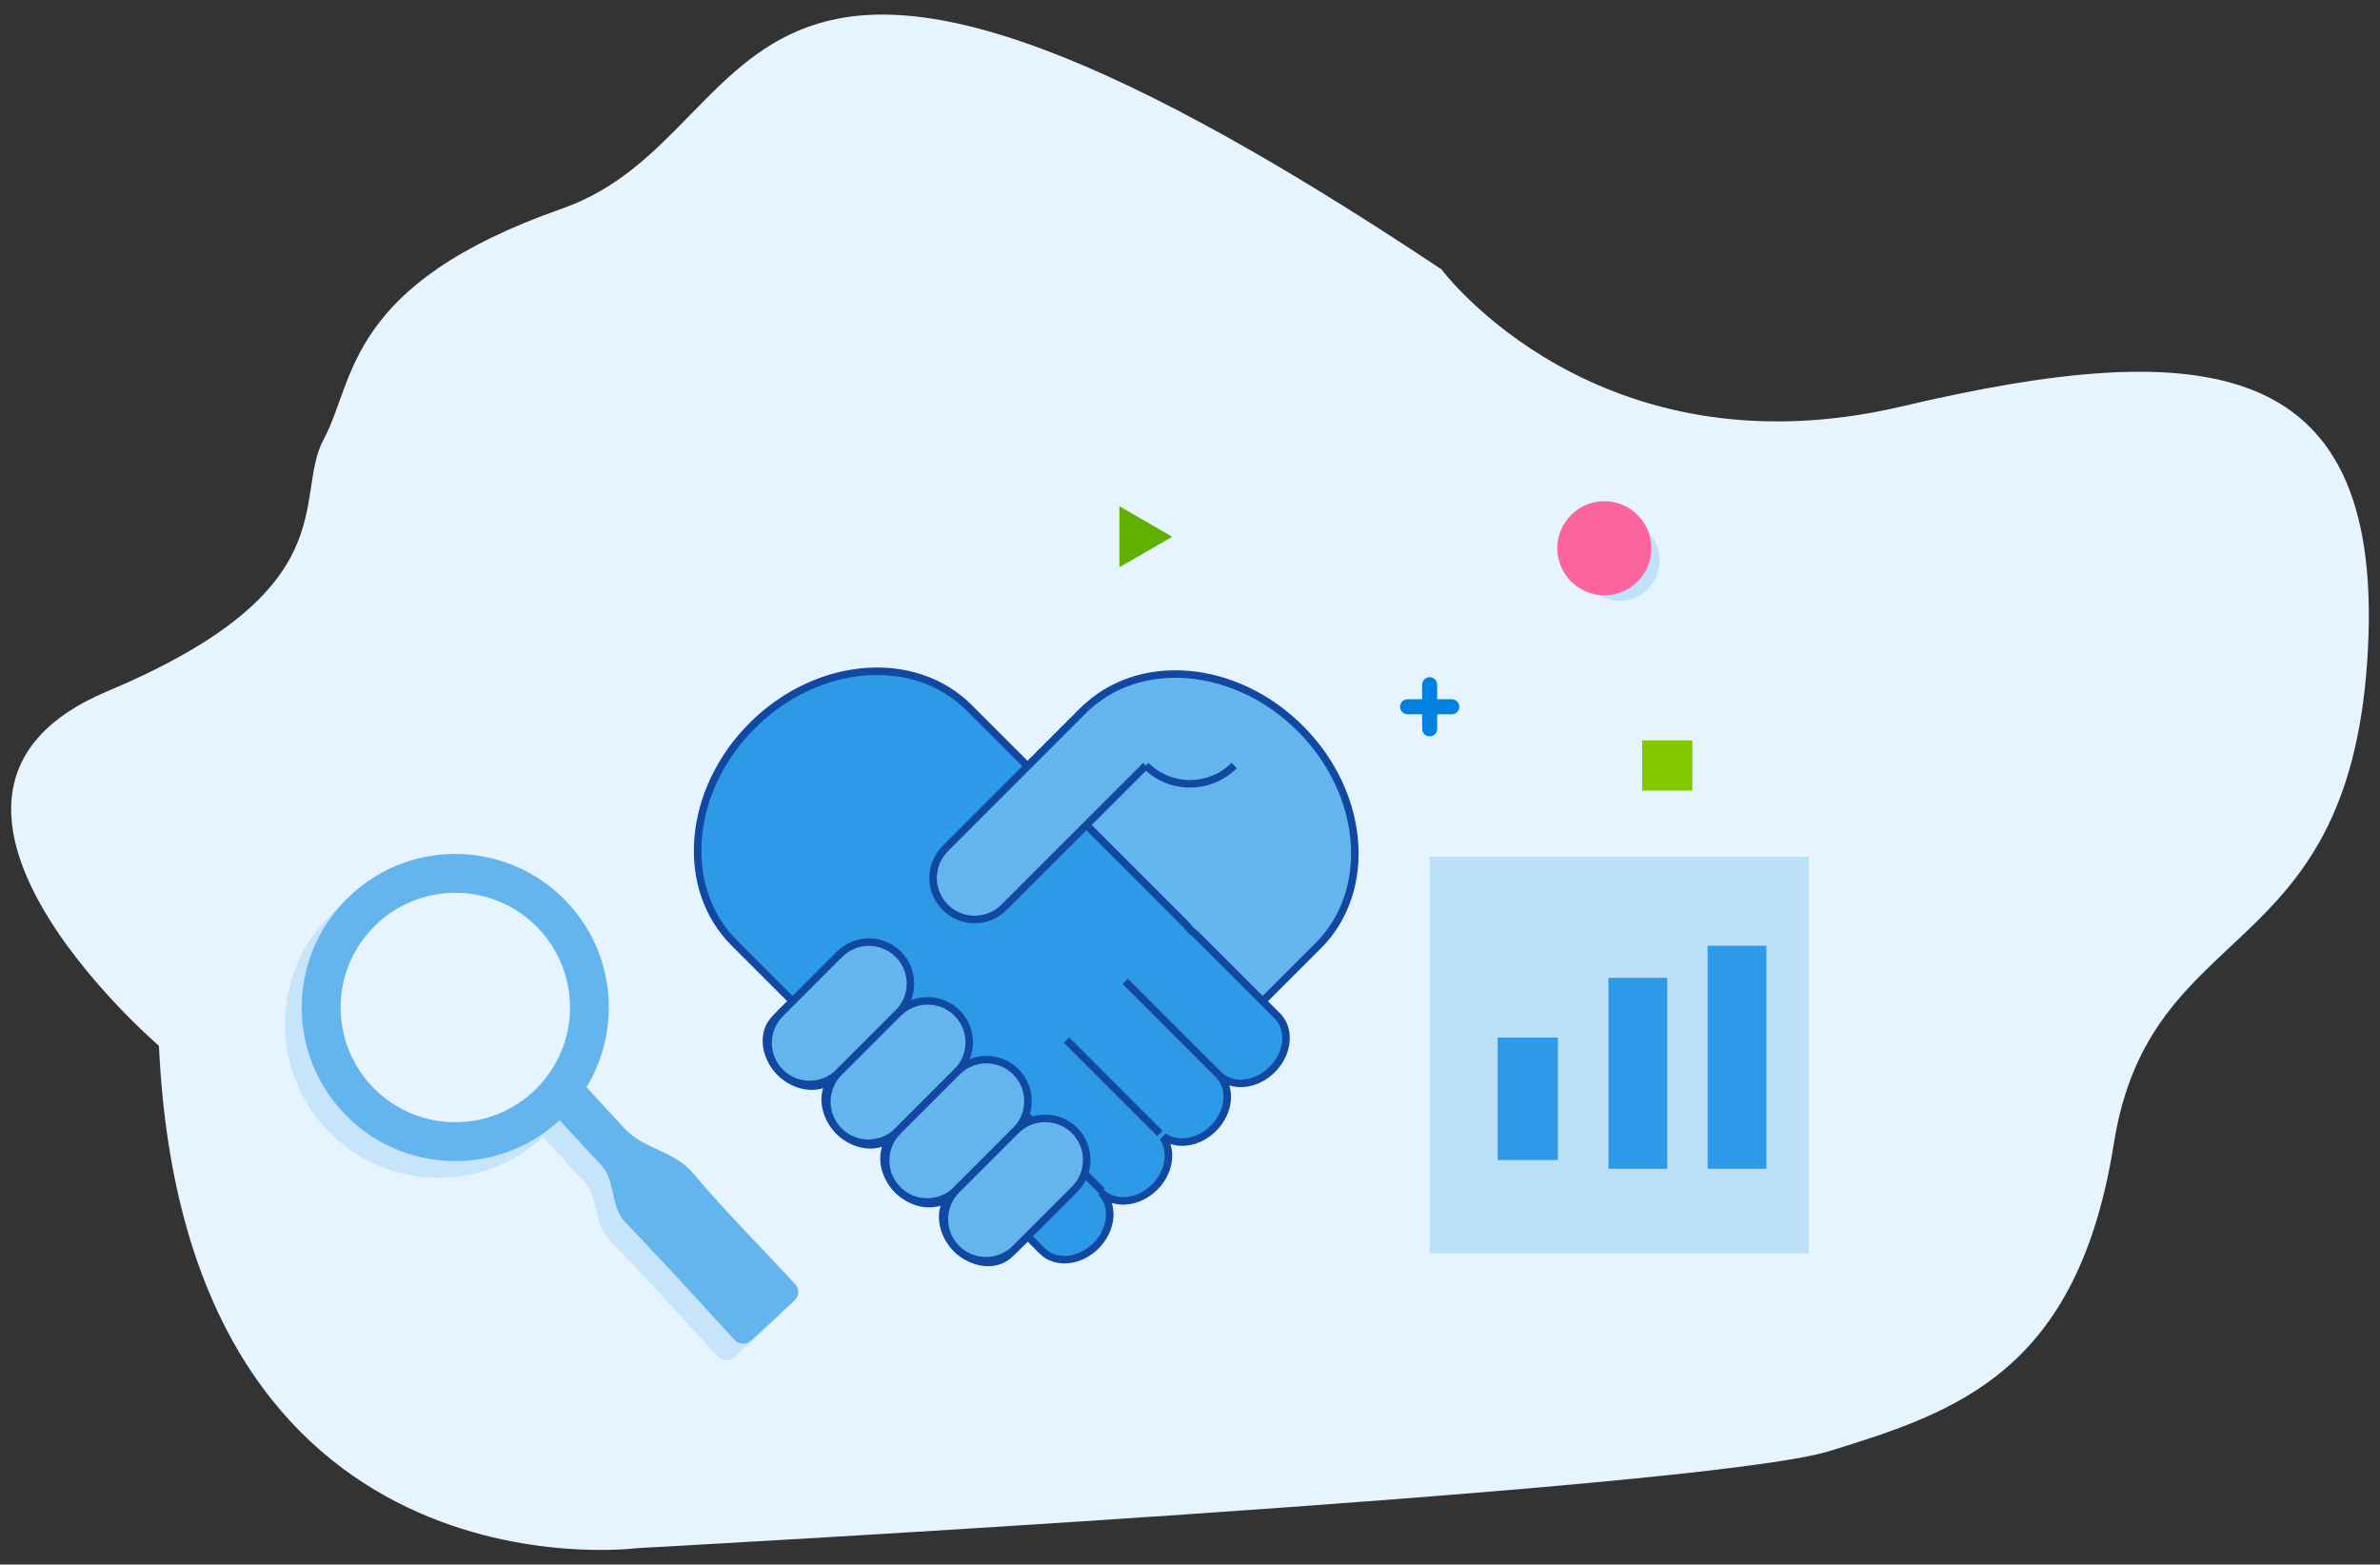 <?xml version="1.0" encoding="utf-8"?>
<!-- Generator: Adobe Illustrator 16.0.0, SVG Export Plug-In . SVG Version: 6.00 Build 0)  -->
<!DOCTYPE svg PUBLIC "-//W3C//DTD SVG 1.1 Basic//EN" "http://www.w3.org/Graphics/SVG/1.1/DTD/svg11-basic.dtd">
<svg version="1.1" baseProfile="basic" id="Layer_1"
	 xmlns="http://www.w3.org/2000/svg" xmlns:xlink="http://www.w3.org/1999/xlink" x="0px" y="0px" width="316.859px"
	 height="208.304px" viewBox="0 0 316.859 208.304" xml:space="preserve">
<rect x="0" y="0" width="316.859" height="208.304" fill="#333333" stroke="none"/>
<g>
	<path fill="#E5F4FF" d="M84.735,206.129c0,0-60.131,7.817-63.575-66.89c0,0-39.246-33.589-6.885-47.197
		C46.636,78.431,38.895,66.27,43.11,58.451c4.214-7.818,2.837-20.557,31.755-30.691c28.918-10.136,19.278-57.045,117.049,8.106
		c0,0,20.655,27.798,61.279,18.242c40.623-9.556,64.721-6.949,61.967,33.879c-2.754,40.83-28.918,33.876-33.738,64.281
		c-4.819,30.407-20.914,35.711-37.929,40.949C226.479,198.456,84.735,206.129,84.735,206.129z"/>
	<path fill="#C0E1F9" d="M215.616,69.308c2.954,0,5.345,2.391,5.345,5.342c0,2.952-2.391,5.342-5.345,5.342
		c-2.946,0-5.34-2.39-5.34-5.342C210.276,71.699,212.67,69.308,215.616,69.308z"/>
	<circle fill="#FB649C" cx="213.593" cy="72.993" r="6.262"/>
	<path fill="#64B4ED" stroke="#1148A1" stroke-miterlimit="10" d="M111.703,150.592c-2.16-2.162-2.467-5.357-0.686-7.136
		c-1.781,1.779-4.975,1.474-7.139-0.688c-2.161-2.159-2.467-5.354-0.685-7.135l10.843-10.845c0.183-0.183,0.391-0.332,0.606-0.474
		c0.328-0.402,0.669-0.799,1.042-1.172l28.547-28.547c7.315-7.314,20.248-6.242,28.889,2.401c8.64,8.642,9.717,21.575,2.401,28.89
		l-28.547,28.548c-0.373,0.373-0.773,0.709-1.174,1.04c-0.139,0.213-0.291,0.422-0.472,0.607l-10.846,10.843
		c-1.78,1.78-4.974,1.476-7.137-0.687c-2.162-2.161-2.463-5.356-0.686-7.137c-1.778,1.78-4.975,1.475-7.135-0.687
		c-1.847-1.846-2.326-4.442-1.32-6.27c-0.039-0.039-0.082-0.072-0.12-0.112c-0.04-0.039-0.076-0.081-0.112-0.122
		C116.144,152.918,113.549,152.438,111.703,150.592z"/>
	<path fill="#64B4ED" stroke="#1148A1" stroke-miterlimit="10" d="M152.551,101.922c3.247,3.246,8.512,3.246,11.758,0"/>
	<g>
		<path fill="#2D9AE7" stroke="#1148A1" stroke-miterlimit="10" d="M161.55,150.223c2.158-2.162,2.465-5.355,0.685-7.136
			c1.78,1.78,4.976,1.474,7.137-0.688c2.163-2.159,2.468-5.355,0.687-7.137l-10.842-10.841c-0.186-0.186-0.392-0.334-0.605-0.474
			c-0.329-0.404-0.67-0.799-1.042-1.174l-28.548-28.547c-7.316-7.315-20.248-6.241-28.89,2.402
			c-8.639,8.641-9.716,21.576-2.401,28.891l28.547,28.547c0.374,0.373,0.771,0.713,1.174,1.04c0.139,0.212,0.288,0.42,0.472,0.607
			l10.843,10.843c1.782,1.778,4.978,1.477,7.14-0.687c2.157-2.163,2.464-5.356,0.686-7.135c1.779,1.779,4.973,1.472,7.135-0.69
			c1.846-1.842,2.326-4.44,1.319-6.267c0.039-0.04,0.082-0.074,0.121-0.114c0.04-0.039,0.072-0.081,0.112-0.121
			C157.107,152.549,159.703,152.071,161.55,150.223z"/>
		<line fill="#2D9AE7" stroke="#1148A1" stroke-miterlimit="10" x1="162.234" y1="143.087" x2="149.812" y2="130.665"/>
		<line fill="#2D9AE7" stroke="#1148A1" stroke-miterlimit="10" x1="154.411" y1="150.909" x2="141.991" y2="138.489"/>
		<line fill="#2D9AE7" stroke="#1148A1" stroke-miterlimit="10" x1="146.726" y1="158.592" x2="134.307" y2="146.174"/>
	</g>
	<path fill="#64B4ED" stroke="#1148A1" stroke-miterlimit="10" d="M103.878,142.768c2.158,2.159,5.664,2.161,7.824,0l7.891-7.891
		c2.163-2.16,2.159-5.664,0-7.822l0,0c-2.16-2.16-5.659-2.161-7.821,0l-7.892,7.889
		C101.718,137.106,101.718,140.609,103.878,142.768L103.878,142.768z"/>
	<path fill="#64B4ED" stroke="#1148A1" stroke-miterlimit="10" d="M111.703,150.592c2.159,2.159,5.665,2.161,7.824,0l7.891-7.892
		c2.159-2.162,2.159-5.667,0-7.825l0,0c-2.159-2.159-5.662-2.159-7.824,0.001l-7.891,7.891
		C109.542,144.929,109.542,148.433,111.703,150.592L111.703,150.592z"/>
	<path fill="#64B4ED" stroke="#1148A1" stroke-miterlimit="10" d="M119.526,158.415c2.16,2.16,5.663,2.16,7.825,0l7.89-7.892
		c2.161-2.161,2.157-5.663-0.001-7.822l0,0c-2.16-2.16-5.663-2.162-7.822,0l-7.891,7.892
		C117.367,152.753,117.367,156.255,119.526,158.415L119.526,158.415z"/>
	<path fill="#64B4ED" stroke="#1148A1" stroke-miterlimit="10" d="M127.347,166.238c2.161,2.158,5.663,2.161,7.826,0l7.891-7.891
		c2.162-2.161,2.16-5.667,0-7.824l0,0c-2.159-2.161-5.662-2.161-7.822,0l-7.89,7.892
		C125.189,160.575,125.189,164.078,127.347,166.238L127.347,166.238z"/>
	<path fill="#64B4ED" stroke="#1148A1" stroke-miterlimit="10" d="M144.728,94.098l-18.881,18.881c-2.162,2.163-2.159,5.664,0,7.824
		l0,0c2.16,2.16,5.662,2.161,7.822,0.001l18.882-18.882"/>
	<rect x="190.334" y="114.078" fill="#BDE0F9" width="50.466" height="52.792"/>
	<rect x="199.391" y="138.145" fill="#2D9AE7" width="8.023" height="16.304"/>
	<rect x="214.142" y="130.187" fill="#2D9AE7" width="7.83" height="25.426"/>
	<rect x="227.341" y="125.917" fill="#2D9AE7" width="7.829" height="29.696"/>
	<path fill="#C6E4FA" d="M103.63,173.182c-4.537-4.905-9.314-9.672-13.614-14.779c-2.509-2.973-6.48-3.153-9.036-5.878
		c-1.719-1.832-3.411-3.692-5.118-5.538l-0.037,0.036c4.654-7.609,3.931-17.664-2.424-24.537c-7.667-8.29-20.6-8.795-28.893-1.128
		c-8.29,7.667-8.794,20.601-1.128,28.891c7.667,8.291,20.602,8.797,28.892,1.13c1.38,1.49,2.76,2.978,4.134,4.473
		c0.849,0.924,1.848,1.766,2.326,2.957c0.893,2.236,0.612,4.398,2.408,6.267c1.227,1.27,2.417,2.578,3.644,3.859
		c2.962,3.098,5.83,6.297,8.727,9.453c0.688,0.75,1.378,1.496,2.069,2.241c0.583,0.633,1.563,0.668,2.194,0.086l5.77-5.338
		C104.175,174.794,104.214,173.812,103.63,173.182z"/>
	<path fill="#64B4ED" d="M105.856,170.956c-4.537-4.905-9.313-9.673-13.614-14.779c-2.509-2.973-6.48-3.153-9.036-5.878
		c-1.719-1.832-3.411-3.692-5.117-5.539l-0.037,0.036c4.654-7.609,3.931-17.664-2.424-24.536c-7.667-8.291-20.6-8.796-28.893-1.128
		c-8.29,7.667-8.794,20.601-1.128,28.891c7.667,8.291,20.602,8.796,28.893,1.13c1.379,1.49,2.759,2.978,4.133,4.472
		c0.849,0.924,1.848,1.766,2.326,2.957c0.893,2.236,0.612,4.399,2.408,6.267c1.227,1.27,2.417,2.578,3.644,3.859
		c2.962,3.098,5.83,6.297,8.726,9.453c0.688,0.75,1.379,1.496,2.069,2.241c0.583,0.633,1.563,0.668,2.194,0.087l5.77-5.339
		C106.402,172.567,106.44,171.585,105.856,170.956z"/>
	<circle fill="#E5F4FF" cx="60.618" cy="134.142" r="15.27"/>
	
		<line fill="#0081E0" stroke="#0081E0" stroke-width="2" stroke-linecap="round" stroke-linejoin="round" stroke-miterlimit="10" x1="187.397" y1="94.098" x2="193.278" y2="94.098"/>
	
		<line fill="#0081E0" stroke="#0081E0" stroke-width="2" stroke-linecap="round" stroke-linejoin="round" stroke-miterlimit="10" x1="190.338" y1="91.159" x2="190.338" y2="97.037"/>
	<polygon fill="#60B000" points="149.034,67.405 156.065,71.465 149.034,75.524 	"/>
	<rect x="218.631" y="98.577" fill="#84C800" width="6.687" height="6.688"/>
</g>
</svg>
